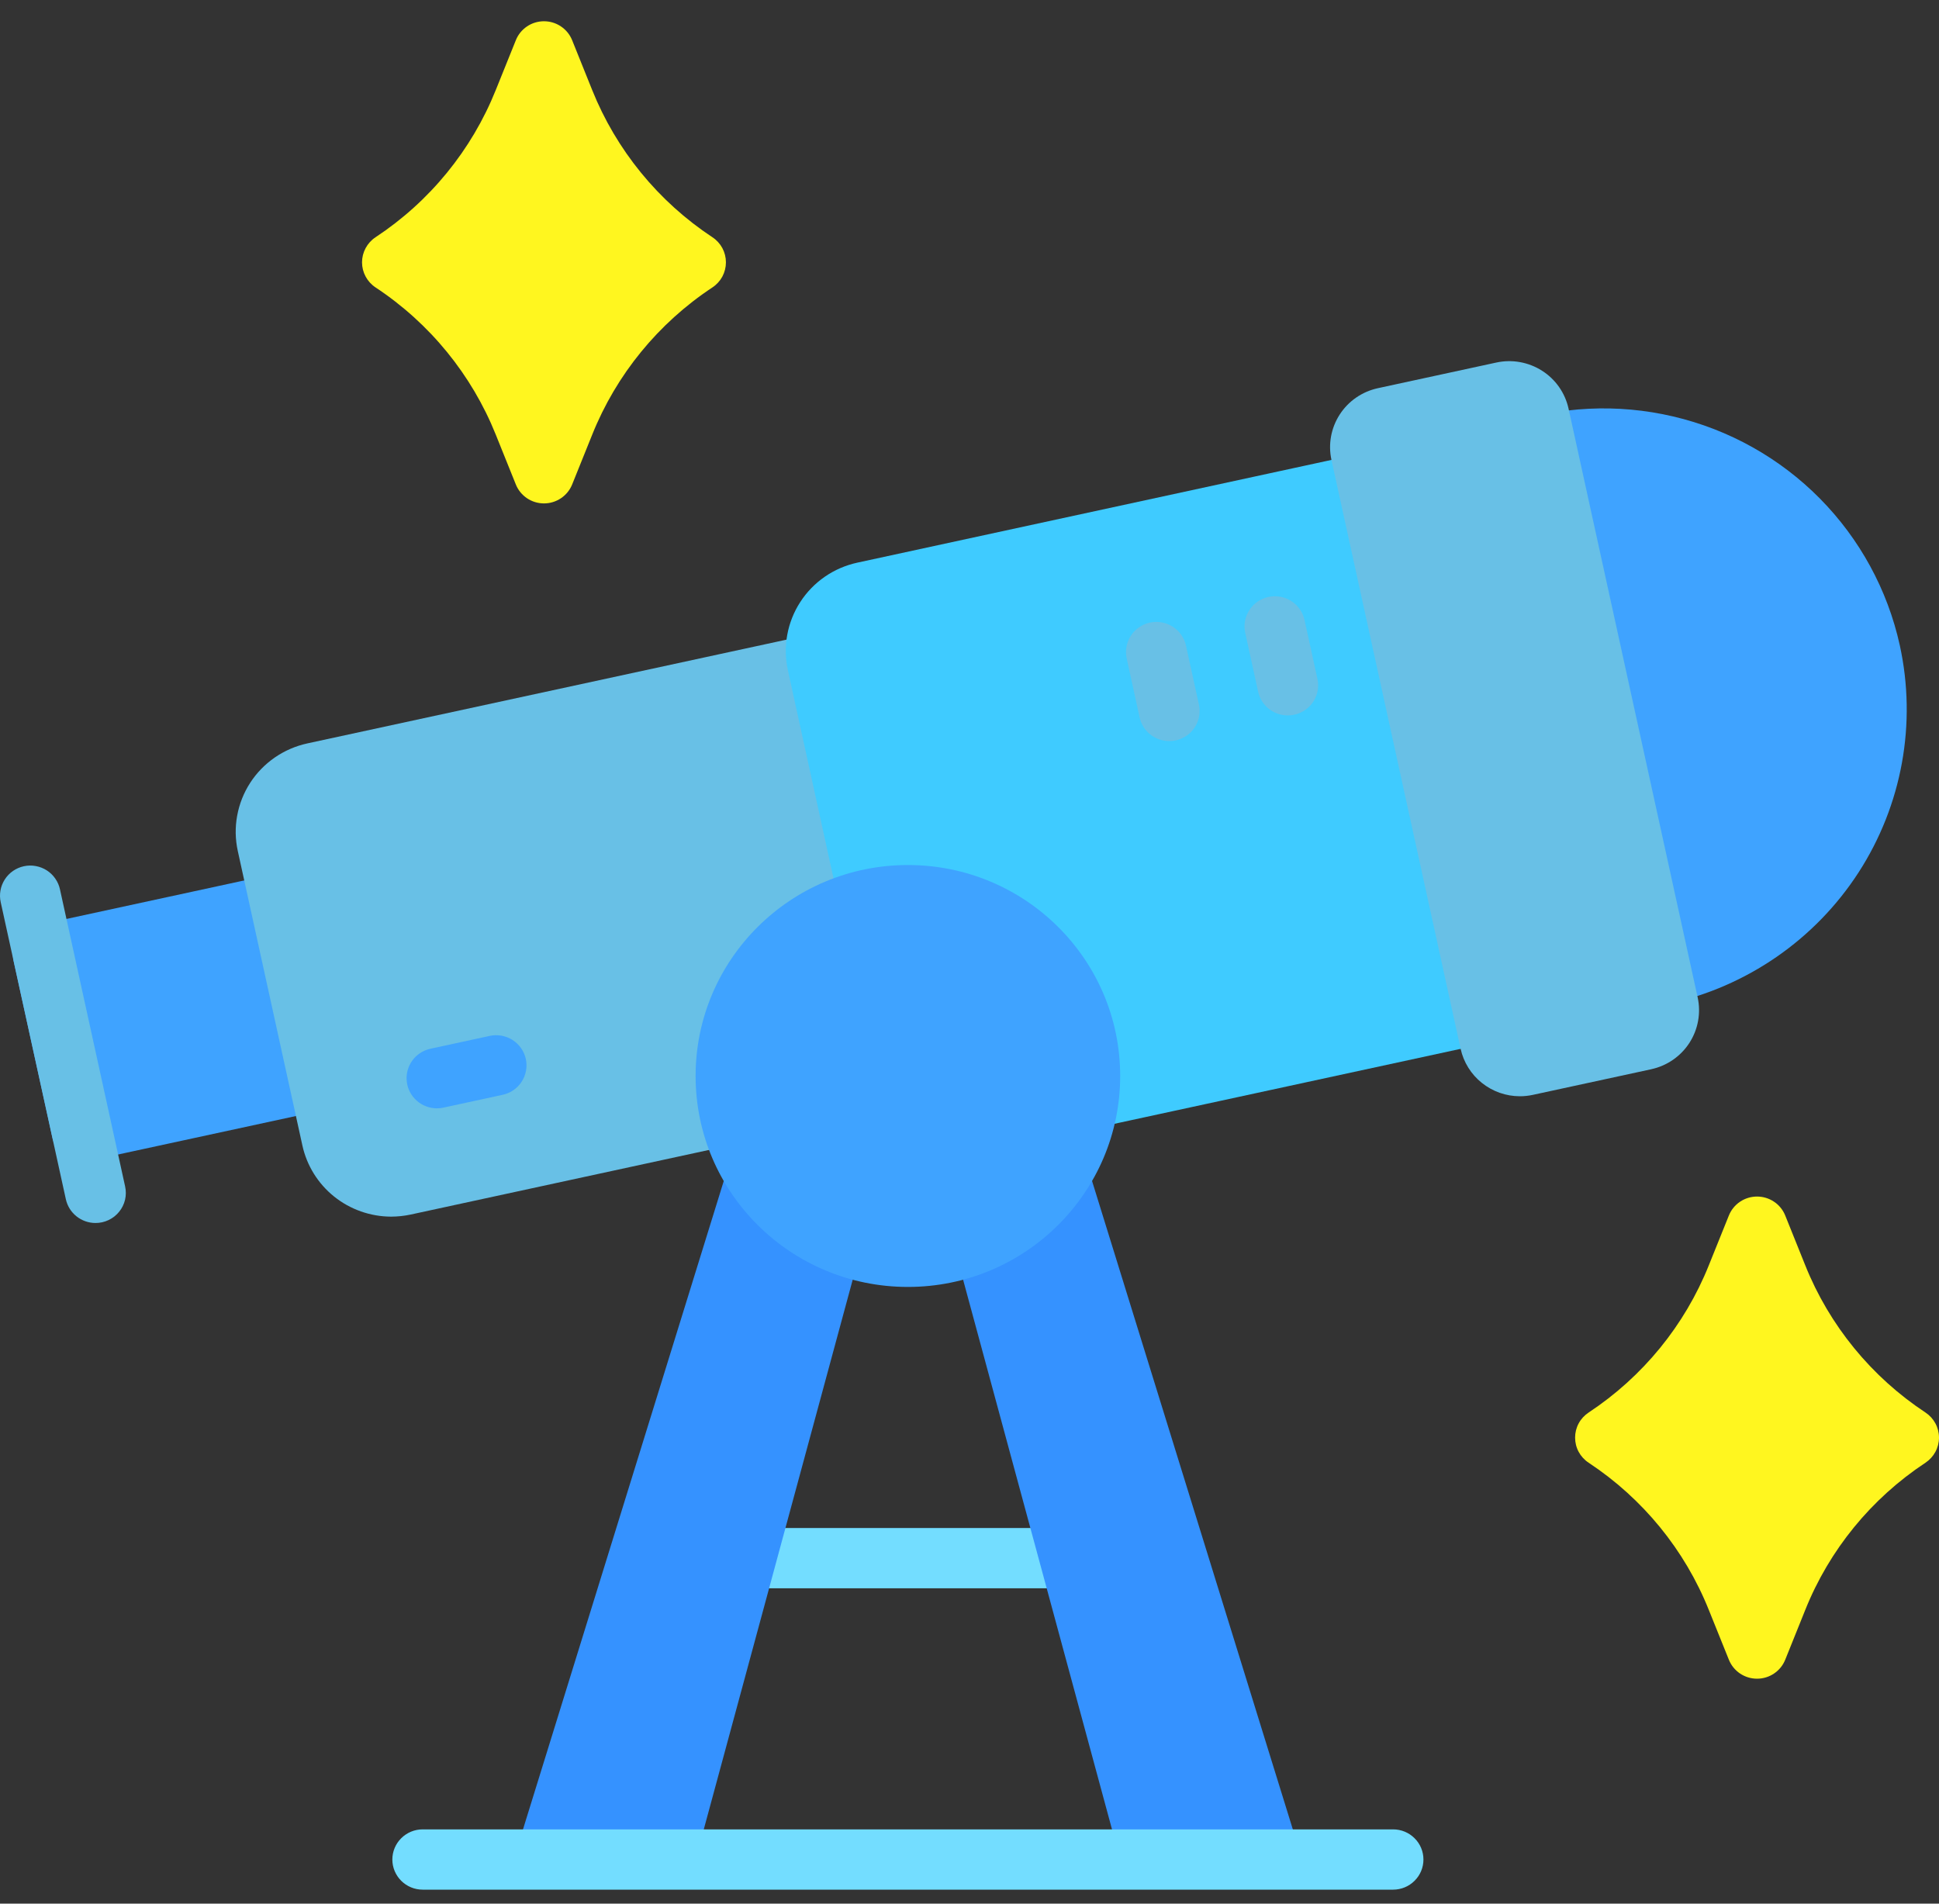<svg width="55" height="54" viewBox="0 0 55 54" fill="none" xmlns="http://www.w3.org/2000/svg">
<rect x="0" y="0" width="55" height="54" fill="#333333" stroke="none"/>
<path d="M30.054 45.054H21.452C21.224 45.054 21.005 44.965 20.843 44.804C20.682 44.644 20.592 44.426 20.592 44.2C20.592 43.973 20.682 43.755 20.843 43.595C21.005 43.435 21.224 43.345 21.452 43.345H30.054C30.282 43.345 30.501 43.435 30.662 43.595C30.823 43.755 30.914 43.973 30.914 44.2C30.914 44.426 30.823 44.644 30.662 44.804C30.501 44.965 30.282 45.054 30.054 45.054Z" fill="#73DDFF"/>
<path d="M14.57 52.748L21.452 30.522H25.753L19.731 52.748H14.57Z" fill="#3592FF"/>
<path d="M31.774 52.748L25.753 30.522H30.054L36.936 52.748H31.774Z" fill="#3592FF"/>
<path d="M9.891 30.458L8.792 25.447C8.768 25.337 8.723 25.233 8.658 25.141C8.594 25.048 8.512 24.97 8.417 24.909C8.322 24.848 8.216 24.807 8.104 24.787C7.993 24.767 7.879 24.769 7.769 24.793L1.045 26.249C0.822 26.297 0.628 26.432 0.504 26.623C0.381 26.814 0.339 27.045 0.387 27.267L1.487 32.278C1.536 32.499 1.671 32.692 1.863 32.815C2.055 32.937 2.287 32.979 2.51 32.931L9.234 31.476C9.457 31.427 9.651 31.293 9.774 31.102C9.898 30.911 9.94 30.68 9.891 30.458Z" fill="#3FA3FF"/>
<path d="M26.593 30.34L24.029 18.647C23.98 18.426 23.845 18.232 23.653 18.11C23.461 17.988 23.228 17.947 23.005 17.994L8.717 21.088C8.386 21.16 8.072 21.296 7.794 21.488C7.516 21.68 7.278 21.925 7.095 22.208C6.912 22.492 6.787 22.808 6.727 23.14C6.666 23.471 6.673 23.811 6.745 24.14L8.577 32.492C8.702 33.063 9.02 33.575 9.477 33.942C9.935 34.309 10.505 34.51 11.093 34.512C11.279 34.511 11.465 34.492 11.647 34.453L25.936 31.358C26.159 31.309 26.353 31.175 26.477 30.984C26.6 30.794 26.642 30.562 26.593 30.34Z" fill="#68C0E6"/>
<path d="M53.888 18.305C53.541 16.731 52.754 15.287 51.618 14.138C50.481 12.989 49.04 12.184 47.463 11.814C45.885 11.443 44.234 11.524 42.7 12.046C41.167 12.568 39.813 13.51 38.795 14.764C37.776 16.018 37.136 17.532 36.946 19.132C36.757 20.732 37.026 22.352 37.724 23.807C38.421 25.261 39.518 26.49 40.888 27.352C42.257 28.213 43.844 28.672 45.465 28.677C46.087 28.676 46.707 28.609 47.314 28.478C49.543 27.995 51.488 26.652 52.721 24.744C53.953 22.836 54.373 20.52 53.888 18.305Z" fill="#3FA3FF"/>
<path d="M42.929 28.552L39.632 13.518C39.608 13.408 39.563 13.304 39.498 13.212C39.434 13.12 39.352 13.041 39.257 12.98C39.161 12.919 39.055 12.878 38.944 12.858C38.833 12.838 38.718 12.841 38.608 12.864L24.32 15.96C23.989 16.032 23.675 16.167 23.397 16.359C23.118 16.552 22.881 16.796 22.698 17.08C22.515 17.363 22.39 17.679 22.33 18.011C22.27 18.342 22.276 18.682 22.348 19.011L24.912 30.704C25.038 31.275 25.355 31.787 25.813 32.154C26.271 32.521 26.841 32.722 27.429 32.724C27.615 32.723 27.801 32.703 27.983 32.664L42.272 29.57C42.495 29.521 42.689 29.387 42.812 29.196C42.936 29.005 42.978 28.774 42.929 28.552Z" fill="#3FCBFF"/>
<path d="M2.708 34.692C2.512 34.692 2.322 34.625 2.169 34.503C2.016 34.38 1.91 34.21 1.868 34.019L0.021 25.596C-0.004 25.486 -0.007 25.372 0.013 25.261C0.032 25.15 0.074 25.044 0.135 24.948C0.196 24.853 0.275 24.771 0.368 24.706C0.461 24.642 0.566 24.596 0.677 24.572C0.788 24.548 0.903 24.546 1.014 24.567C1.126 24.587 1.233 24.629 1.328 24.69C1.423 24.751 1.505 24.831 1.569 24.924C1.634 25.017 1.679 25.122 1.702 25.232L3.549 33.655C3.577 33.78 3.576 33.91 3.547 34.034C3.517 34.159 3.46 34.275 3.379 34.374C3.299 34.474 3.196 34.554 3.08 34.609C2.964 34.664 2.837 34.693 2.708 34.692Z" fill="#68C0E6"/>
<path d="M25.753 36.506C29.078 36.506 31.774 33.827 31.774 30.522C31.774 27.217 29.078 24.538 25.753 24.538C22.427 24.538 19.731 27.217 19.731 30.522C19.731 33.827 22.427 36.506 25.753 36.506Z" fill="#3FA3FF"/>
<path d="M39.516 53.603H11.989C11.761 53.603 11.542 53.513 11.381 53.352C11.22 53.192 11.129 52.975 11.129 52.748C11.129 52.521 11.22 52.304 11.381 52.144C11.542 51.983 11.761 51.893 11.989 51.893H39.516C39.744 51.893 39.963 51.983 40.124 52.144C40.286 52.304 40.376 52.521 40.376 52.748C40.376 52.975 40.286 53.192 40.124 53.352C39.963 53.513 39.744 53.603 39.516 53.603Z" fill="#73DDFF"/>
<path d="M36.527 20.294C36.331 20.294 36.141 20.227 35.988 20.105C35.835 19.982 35.729 19.812 35.687 19.621L35.321 17.951C35.272 17.729 35.314 17.498 35.438 17.307C35.561 17.116 35.756 16.982 35.979 16.933C36.202 16.885 36.435 16.927 36.627 17.049C36.819 17.172 36.954 17.365 37.003 17.587L37.369 19.257C37.397 19.382 37.396 19.512 37.366 19.636C37.337 19.761 37.279 19.877 37.199 19.977C37.118 20.076 37.016 20.156 36.899 20.211C36.783 20.266 36.656 20.295 36.527 20.294Z" fill="#68C0E6"/>
<path d="M33.165 21.022C32.969 21.022 32.779 20.955 32.626 20.833C32.473 20.71 32.367 20.54 32.325 20.349L31.959 18.679C31.935 18.569 31.933 18.456 31.953 18.345C31.973 18.235 32.015 18.129 32.076 18.035C32.137 17.94 32.216 17.859 32.309 17.795C32.402 17.73 32.506 17.685 32.617 17.661C32.727 17.637 32.841 17.635 32.953 17.655C33.064 17.675 33.17 17.717 33.265 17.777C33.36 17.838 33.442 17.917 33.507 18.009C33.571 18.101 33.617 18.205 33.641 18.315L34.007 19.985C34.035 20.11 34.034 20.24 34.004 20.364C33.975 20.489 33.917 20.605 33.837 20.705C33.756 20.804 33.654 20.884 33.537 20.939C33.421 20.994 33.294 21.023 33.165 21.022Z" fill="#68C0E6"/>
<path d="M12.392 31.44C12.18 31.439 11.975 31.361 11.818 31.22C11.66 31.079 11.56 30.885 11.538 30.676C11.515 30.466 11.571 30.256 11.695 30.084C11.819 29.913 12.003 29.794 12.21 29.749L13.891 29.385C14.114 29.337 14.347 29.379 14.539 29.501C14.731 29.624 14.866 29.817 14.915 30.039C14.963 30.261 14.921 30.492 14.798 30.683C14.675 30.874 14.48 31.008 14.257 31.056L12.576 31.42C12.516 31.433 12.454 31.44 12.392 31.44Z" fill="#3FA3FF"/>
<path d="M20.208 6.73C18.671 5.715 17.481 4.257 16.797 2.553L16.229 1.141C16.165 0.982 16.055 0.846 15.912 0.75C15.77 0.654 15.602 0.603 15.43 0.603C15.258 0.603 15.09 0.654 14.948 0.75C14.806 0.846 14.695 0.982 14.632 1.141L14.063 2.553C13.379 4.258 12.19 5.715 10.652 6.73C10.534 6.808 10.438 6.914 10.371 7.038C10.304 7.162 10.269 7.301 10.269 7.442C10.269 7.582 10.304 7.721 10.371 7.845C10.438 7.969 10.534 8.075 10.652 8.153C12.19 9.169 13.379 10.626 14.063 12.33L14.632 13.743C14.695 13.901 14.806 14.037 14.948 14.133C15.09 14.229 15.258 14.28 15.43 14.28C15.602 14.28 15.77 14.229 15.912 14.133C16.055 14.037 16.165 13.901 16.229 13.743L16.798 12.33C17.481 10.626 18.671 9.169 20.208 8.153C20.326 8.075 20.423 7.969 20.49 7.845C20.556 7.721 20.591 7.582 20.591 7.442C20.591 7.301 20.556 7.162 20.49 7.038C20.423 6.914 20.326 6.808 20.208 6.73Z" fill="#FFF61F"/>
<path d="M54.617 40.069C53.079 39.054 51.889 37.596 51.206 35.892L50.638 34.479C50.574 34.321 50.464 34.184 50.321 34.089C50.179 33.993 50.011 33.942 49.839 33.942C49.667 33.942 49.499 33.993 49.356 34.089C49.214 34.184 49.104 34.321 49.04 34.479L48.471 35.892C47.788 37.596 46.598 39.054 45.061 40.069C44.943 40.147 44.846 40.253 44.779 40.377C44.712 40.501 44.678 40.64 44.678 40.78C44.678 40.921 44.712 41.06 44.779 41.184C44.846 41.308 44.943 41.414 45.061 41.492C46.598 42.507 47.788 43.964 48.471 45.669L49.04 47.081C49.104 47.24 49.214 47.376 49.356 47.472C49.499 47.568 49.667 47.619 49.839 47.619C50.011 47.619 50.179 47.568 50.321 47.472C50.464 47.376 50.574 47.24 50.638 47.081L51.206 45.669C51.889 43.964 53.079 42.507 54.617 41.492C54.735 41.413 54.831 41.308 54.898 41.184C54.965 41.06 55 40.921 55 40.78C55 40.64 54.965 40.501 54.898 40.377C54.831 40.253 54.735 40.147 54.617 40.069Z" fill="#FFF61F"/>
<path d="M48.155 28.295L44.492 11.591C44.444 11.372 44.353 11.164 44.224 10.979C44.095 10.795 43.931 10.637 43.74 10.516C43.55 10.395 43.338 10.312 43.115 10.272C42.893 10.232 42.665 10.236 42.444 10.284L39.082 11.012C38.636 11.109 38.248 11.377 38.001 11.759C37.755 12.14 37.67 12.603 37.767 13.046L41.431 29.752C41.515 30.133 41.727 30.474 42.033 30.718C42.339 30.963 42.719 31.097 43.112 31.097C43.235 31.097 43.358 31.084 43.478 31.058L46.841 30.33L46.842 30.329C47.287 30.232 47.675 29.963 47.921 29.582C48.167 29.2 48.251 28.738 48.155 28.295Z" fill="#68C0E6"/>
</svg>
